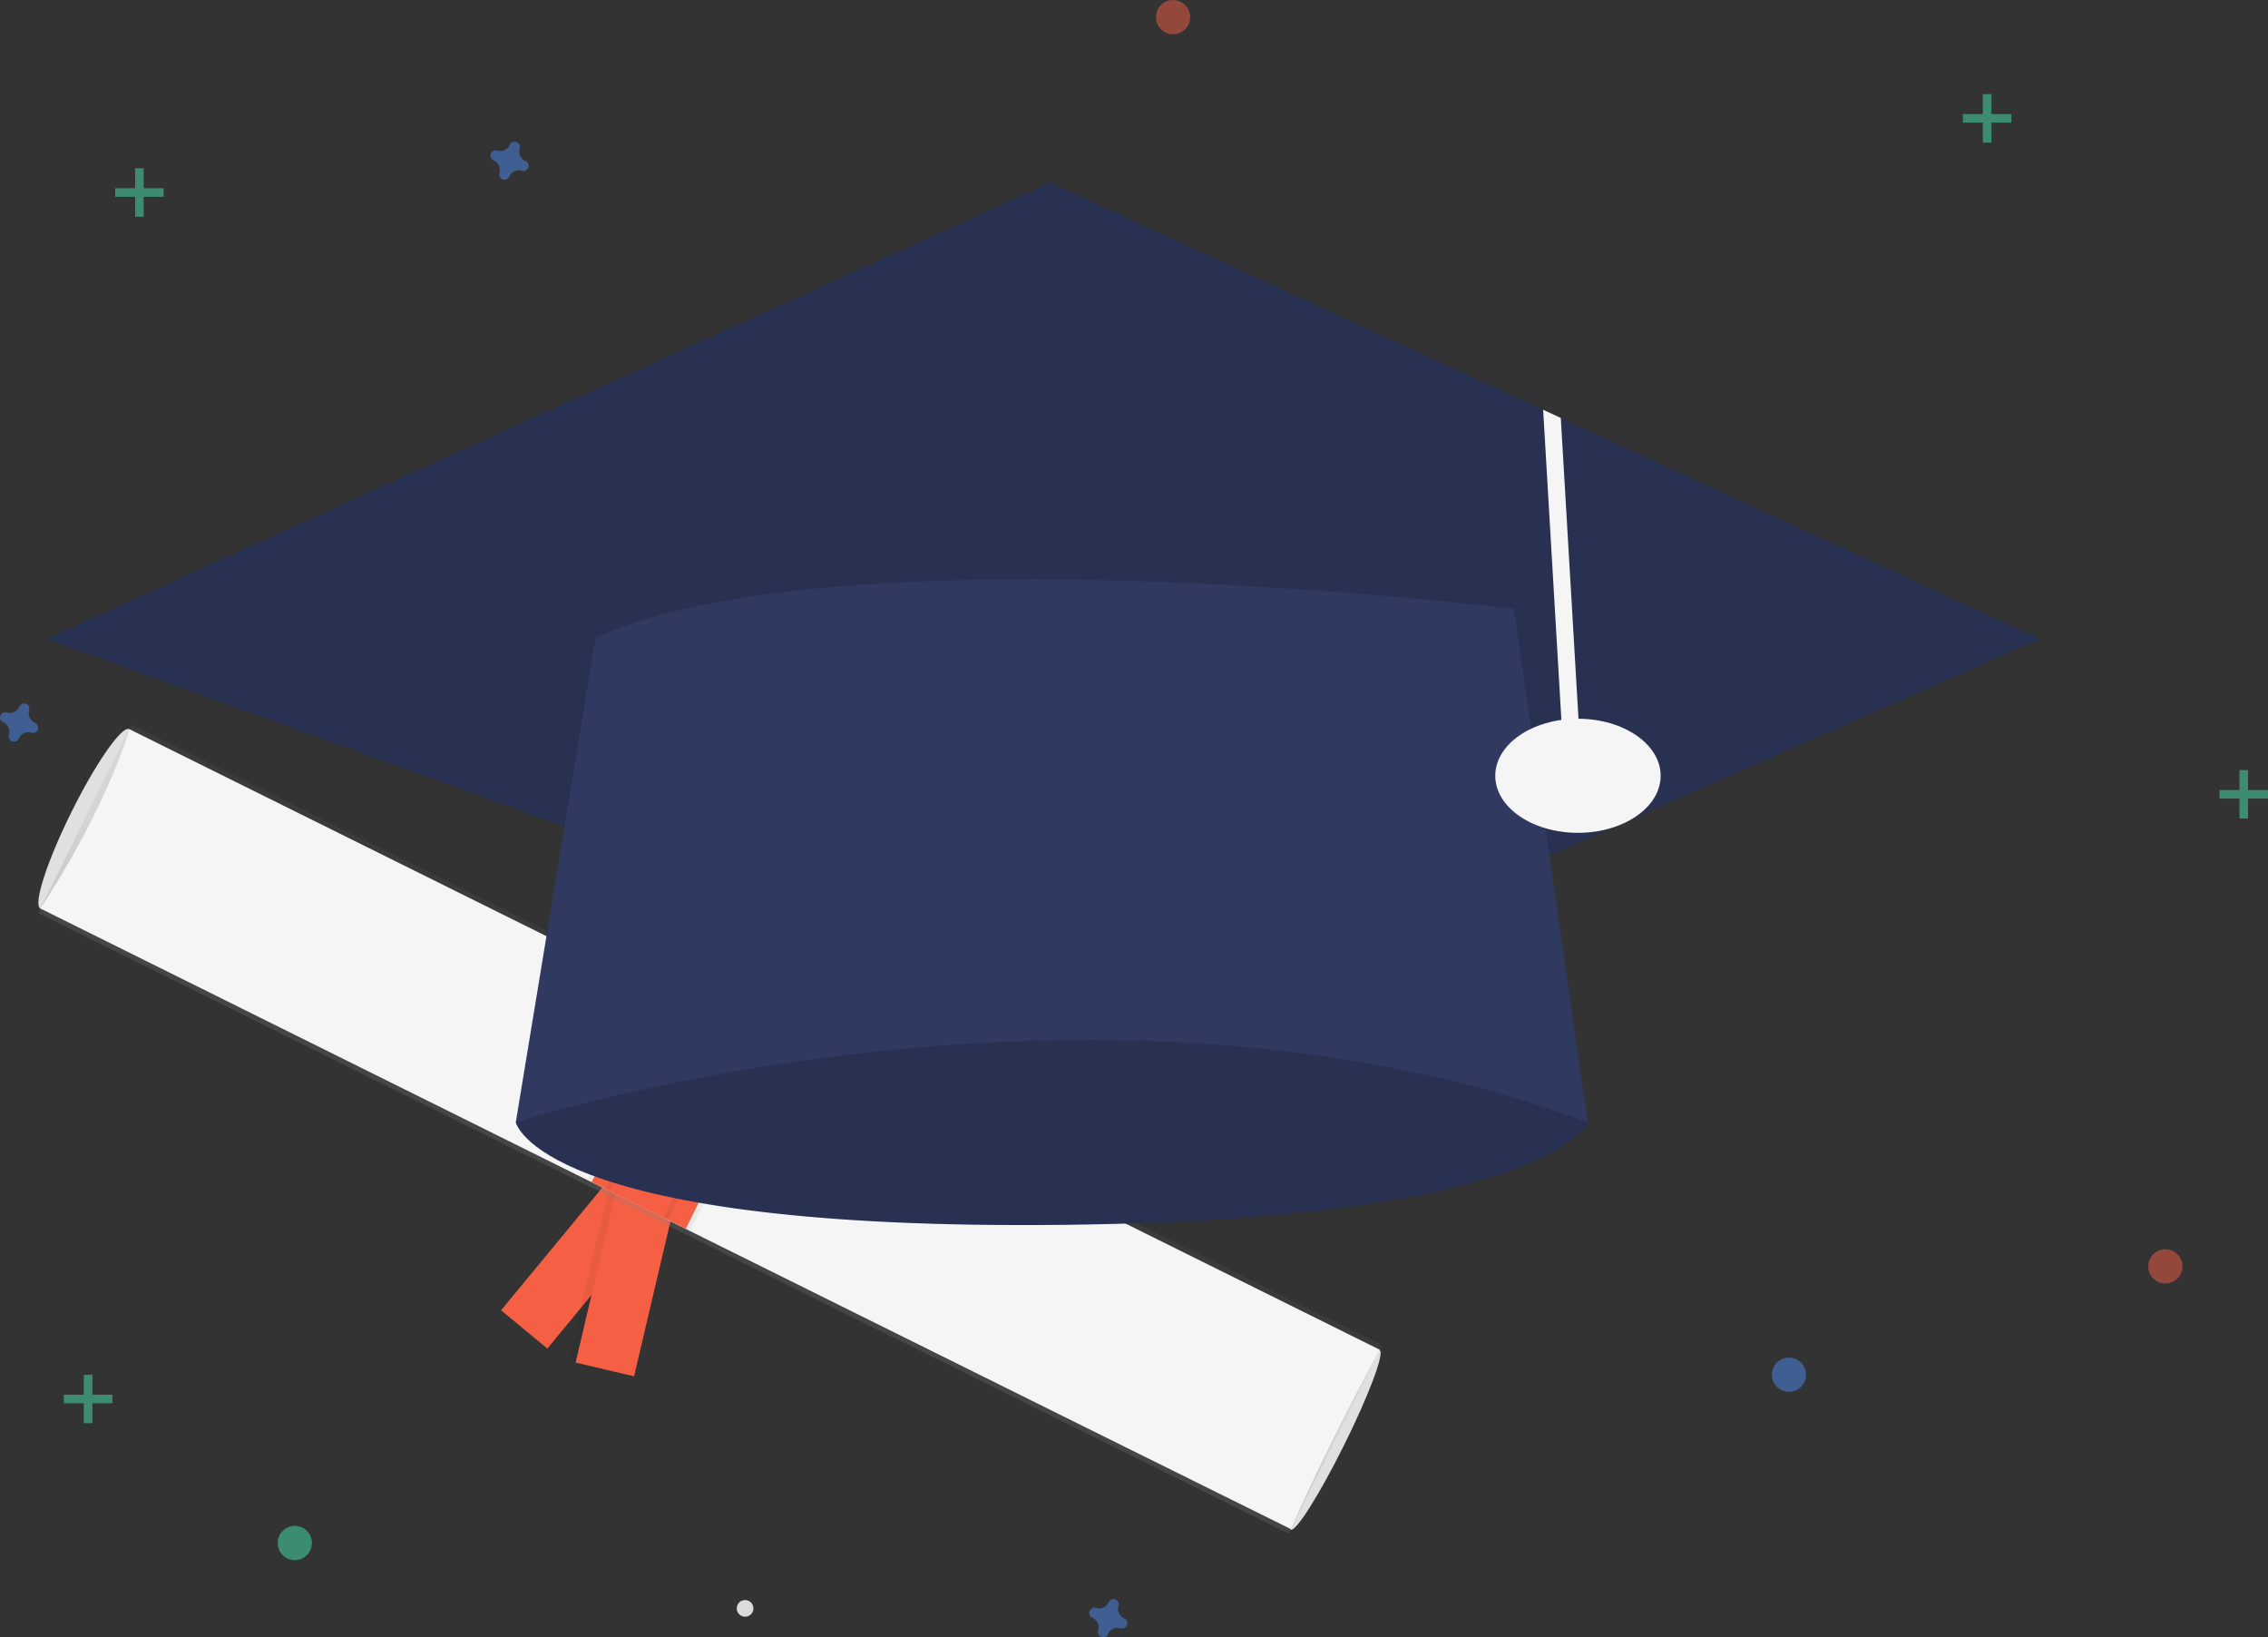 <svg xmlns="http://www.w3.org/2000/svg" xmlns:xlink="http://www.w3.org/1999/xlink" id="eb113788-f1f1-4c1f-be62-f1d0ea2e1eb6" width="795.394" height="574.038" data-name="Layer 1" viewBox="0 0 795.394 574.038"><rect x="0" y="0" width="795.394" height="574.038" fill="#333333" stroke="none"/><defs><linearGradient id="b2a81085-935f-40be-bb27-75940df8c338" x1="-450.79" x2="-450.79" y1="2803.047" y2="2729.348" gradientTransform="translate(3217.533 1009.658) rotate(90)" gradientUnits="userSpaceOnUse"><stop offset="0" stop-color="gray" stop-opacity=".25"/><stop offset=".535" stop-color="gray" stop-opacity=".12"/><stop offset="1" stop-color="gray" stop-opacity=".1"/></linearGradient></defs><title>Graduation</title><ellipse cx="232.058" cy="450.069" fill="#e0e0e0" rx="35.095" ry="5.264" transform="translate(-476.557 294.924) rotate(-63.611)"/><ellipse cx="670.577" cy="667.856" fill="#e0e0e0" rx="35.095" ry="3.577" transform="translate(-428.037 808.736) rotate(-63.611)"/><rect width="21.057" height="70.19" x="397.953" y="566.935" fill="#f55f44" transform="translate(274.521 -285.262) rotate(39.547)"/><rect width="23.692" height="70.19" x="409.325" y="573.566" opacity=".05" transform="translate(489.55 1134.581) rotate(-166.769)"/><rect width="21.057" height="70.19" x="411.926" y="573.868" fill="#f55f44" transform="translate(492.012 1135.47) rotate(-166.769)"/><rect width="73.699" height="489.572" x="414.486" y="314.082" fill="url(#b2a81085-935f-40be-bb27-75940df8c338)" transform="translate(-452.202 551.794) rotate(-63.611)"/><path fill="#f5f5f5" d="M655.016,699.105c-8.584-4.118-444.844-220.718-438.556-217.598,24.214-36.957,31.197-62.875,31.197-62.875l438.556,217.598S670.811,663.259,655.016,699.105Z" transform="translate(-202.303 -162.981)"/><rect width="40.359" height="70.19" x="421.725" y="519.094" opacity=".05" transform="translate(90.064 -301.644) rotate(26.389)"/><rect width="36.849" height="70.19" x="423.48" y="519.094" fill="#f55f44" transform="translate(90.064 -301.644) rotate(26.389)"/><rect width="24.566" height="70.19" x="428.835" y="518.704" opacity=".05" transform="translate(89.809 -301.335) rotate(26.389)"/><rect width="21.057" height="70.19" x="430.59" y="518.704" fill="#f55f44" transform="translate(89.809 -301.335) rotate(26.389)"/><circle cx="261.306" cy="563.925" r="2.926" fill="#dbdbdb"/><g opacity=".5"><rect width="3" height="17" x="29.394" y="482" fill="#47e6b1"/><rect width="3" height="17" x="231.697" y="644.981" fill="#47e6b1" transform="translate(684.375 257.303) rotate(90)"/></g><g opacity=".5"><rect width="3" height="17" x="785.394" y="270" fill="#47e6b1"/><rect width="3" height="17" x="987.697" y="432.981" fill="#47e6b1" transform="translate(1228.375 -710.697) rotate(90)"/></g><g opacity=".5"><rect width="3" height="17" x="47.394" y="59" fill="#47e6b1"/><rect width="3" height="17" x="249.697" y="221.981" fill="#47e6b1" transform="translate(279.375 -183.697) rotate(90)"/></g><g opacity=".5"><rect width="3" height="17" x="695.394" y="33" fill="#47e6b1"/><rect width="3" height="17" x="897.697" y="195.981" fill="#47e6b1" transform="translate(901.375 -857.697) rotate(90)"/></g><path fill="#4d8af0" d="M214.593,416.437a3.675,3.675,0,0,1-2.047-4.441,1.766,1.766,0,0,0,.08-.408h0a1.843,1.843,0,0,0-3.31-1.221h0a1.766,1.766,0,0,0-.204.362,3.675,3.675,0,0,1-4.441,2.047,1.766,1.766,0,0,0-.408-.08h0a1.843,1.843,0,0,0-1.221,3.31h0a1.766,1.766,0,0,0,.362.204,3.675,3.675,0,0,1,2.047,4.441,1.766,1.766,0,0,0-.08.408h0a1.843,1.843,0,0,0,3.31,1.221h0a1.766,1.766,0,0,0,.204-.362,3.675,3.675,0,0,1,4.441-2.047,1.767,1.767,0,0,0,.408.08h0a1.843,1.843,0,0,0,1.221-3.31h0A1.767,1.767,0,0,0,214.593,416.437Z" opacity=".5" transform="translate(-202.303 -162.981)"/><path fill="#4d8af0" d="M386.593,219.437a3.675,3.675,0,0,1-2.047-4.441,1.766,1.766,0,0,0,.08-.408h0a1.843,1.843,0,0,0-3.31-1.221h0a1.766,1.766,0,0,0-.204.362,3.675,3.675,0,0,1-4.441,2.047,1.766,1.766,0,0,0-.408-.08h0a1.843,1.843,0,0,0-1.221,3.31h0a1.766,1.766,0,0,0,.362.204,3.675,3.675,0,0,1,2.047,4.441,1.766,1.766,0,0,0-.08.408h0a1.843,1.843,0,0,0,3.31,1.221h0a1.766,1.766,0,0,0,.204-.362,3.675,3.675,0,0,1,4.441-2.047,1.767,1.767,0,0,0,.408.08h0a1.843,1.843,0,0,0,1.221-3.31h0A1.767,1.767,0,0,0,386.593,219.437Z" opacity=".5" transform="translate(-202.303 -162.981)"/><path fill="#4d8af0" d="M596.593,730.437a3.675,3.675,0,0,1-2.047-4.441,1.766,1.766,0,0,0,.08-.408h0a1.843,1.843,0,0,0-3.31-1.221h0a1.766,1.766,0,0,0-.204.362,3.675,3.675,0,0,1-4.441,2.047,1.766,1.766,0,0,0-.408-.08h0a1.843,1.843,0,0,0-1.221,3.31h0a1.766,1.766,0,0,0,.362.204,3.675,3.675,0,0,1,2.047,4.441,1.766,1.766,0,0,0-.08.408h0a1.843,1.843,0,0,0,3.31,1.221h0a1.766,1.766,0,0,0,.204-.362,3.675,3.675,0,0,1,4.441-2.047,1.767,1.767,0,0,0,.408.08h0a1.843,1.843,0,0,0,1.221-3.31h0A1.767,1.767,0,0,0,596.593,730.437Z" opacity=".5" transform="translate(-202.303 -162.981)"/><circle cx="759.394" cy="444" r="6" fill="#f55f44" opacity=".5"/><circle cx="627.394" cy="482" r="6" fill="#4d8af0" opacity=".5"/><circle cx="103.394" cy="541" r="6" fill="#47e6b1" opacity=".5"/><circle cx="411.394" cy="6" r="6" fill="#f55f44" opacity=".5"/><path fill="#303960" d="M407.197,520.481l-24,36s8,37,185,36,191-36,191-36l-33-48-101-69Z" transform="translate(-202.303 -162.981)"/><path d="M407.197,520.481l-24,36s8,37,185,36,191-36,191-36l-33-48-101-69Z" opacity=".15" transform="translate(-202.303 -162.981)"/><polygon fill="#303960" points="715.394 224 400.394 363 16.394 224 368.394 64 541.184 143.67 547.374 146.53 715.394 224"/><polygon points="715.394 224 400.394 363 16.394 224 368.394 64 541.184 143.67 547.374 146.53 715.394 224" opacity=".15"/><polygon fill="#f5f5f5" points="553.894 257.32 547.894 257.68 541.184 143.67 547.374 146.53 553.894 257.32"/><path fill="#303960" d="M411.197,386.481l-28,170s201-65,376,0l-26-180S498.197,347.481,411.197,386.481Z" transform="translate(-202.303 -162.981)"/><ellipse cx="553.394" cy="272" fill="#f5f5f5" rx="29" ry="20"/></svg>